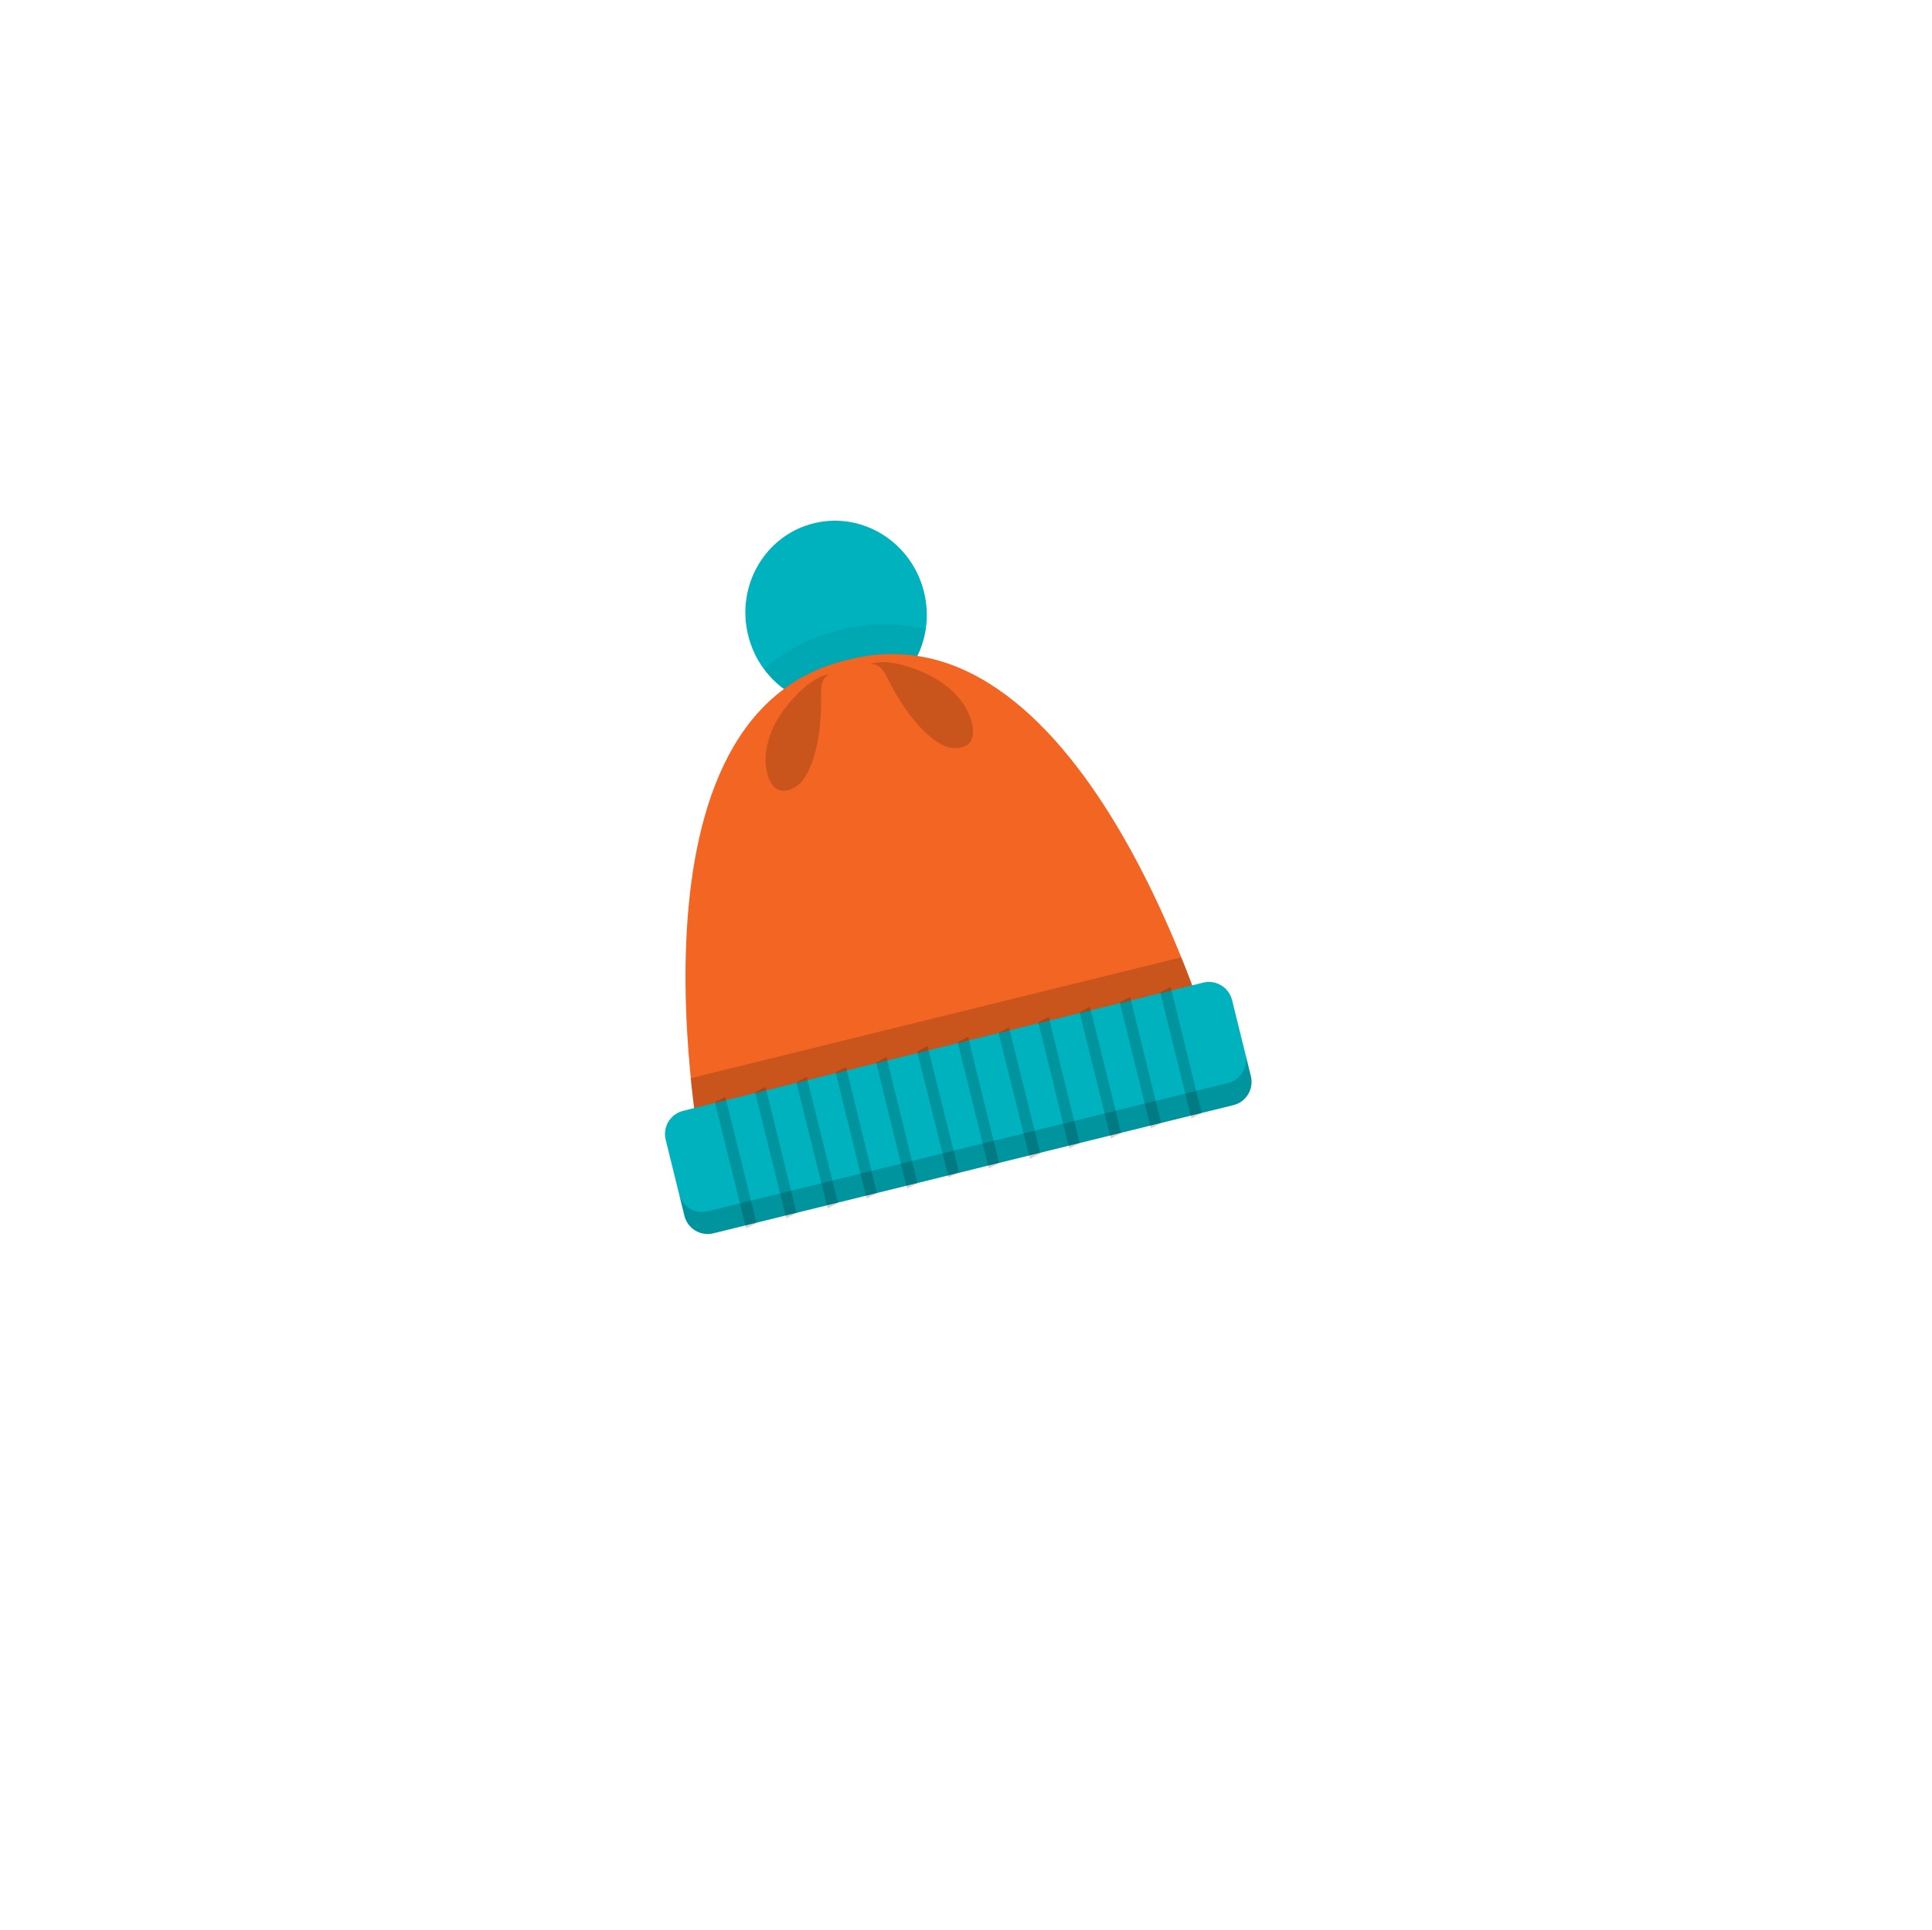 <?xml version="1.0" encoding="utf-8"?>
<!-- Generator: Adobe Illustrator 16.0.0, SVG Export Plug-In . SVG Version: 6.00 Build 0)  -->
<!DOCTYPE svg PUBLIC "-//W3C//DTD SVG 1.1//EN" "http://www.w3.org/Graphics/SVG/1.1/DTD/svg11.dtd">
<svg version="1.1" id="Layer_1" xmlns="http://www.w3.org/2000/svg" xmlns:xlink="http://www.w3.org/1999/xlink" x="0px" y="0px"
	 width="100.08px" height="100px" viewBox="0 0 100.08 100" style="enable-background:new 0 0 100.08 100;" xml:space="preserve">
<style type="text/css">
<![CDATA[
	.st0{opacity:0.06;fill:#010101;}
	.st1{opacity:0.17;}
	.st2{opacity:0.17;clip-path:url(#SVGID_2_);fill:#010101;}
	.st3{fill:#F26522;}
	.st4{opacity:0.17;fill:#010101;}
	.st5{fill:#00B2BE;}
	.st6{fill:#010101;}
]]>
</style>
<g>
	
		<ellipse transform="matrix(0.971 -0.239 0.239 0.971 -6.348 11.295)" class="st5" cx="43.32" cy="31.778" rx="4.691" ry="4.825"/>
	<path class="st0" d="M44.476,36.463c1.874-0.462,3.194-2.022,3.484-3.859c-1.381-0.348-2.858-0.371-4.427,0.036
		c-1.578,0.369-2.873,1.076-3.935,2.027C40.708,36.157,42.602,36.924,44.476,36.463z"/>
	<path class="st3" d="M43.916,34.189c-12.483,2.919-7.368,26.896-7.368,26.896l13.197-3.254l13.197-3.253
		C62.941,54.578,56.325,30.971,43.916,34.189z"/>
	<path class="st4" d="M61.206,49.598l-12.718,3.136L35.77,55.869c0.323,3.082,0.778,5.216,0.778,5.216l13.197-3.254l13.197-3.253
		C62.941,54.578,62.353,52.477,61.206,49.598z"/>
	<path class="st5" d="M63.895,57.259l-26.942,6.643c-0.66,0.164-1.333-0.243-1.496-0.902l-0.974-3.949
		c-0.163-0.661,0.245-1.333,0.905-1.495l26.941-6.643c0.66-0.163,1.333,0.244,1.494,0.905l0.975,3.948
		C64.96,56.423,64.552,57.098,63.895,57.259z"/>
	<g>
		<g class="st1">
			<path class="st6" d="M43.087,34.912c-0.854,0.077-1.676,0.888-2.232,1.544c-0.85,1.007-1.426,2.363-1.11,3.643
				c0.103,0.411,0.373,0.856,0.794,0.874c0.368,0.016,0.79-0.219,1.017-0.509c0.315-0.401,1.037-1.638,0.978-4.527
				c-0.004-0.214,0.004-0.435,0.084-0.634C42.698,35.105,42.874,34.932,43.087,34.912"/>
		</g>
		<g class="st1">
			<path class="st6" d="M44.984,34.444c0.792-0.329,1.897,0.007,2.693,0.329c1.222,0.496,2.362,1.43,2.678,2.709
				c0.102,0.411,0.067,0.932-0.297,1.143c-0.318,0.185-0.801,0.173-1.137,0.021c-0.466-0.208-1.679-0.968-2.971-3.553
				c-0.096-0.193-0.205-0.384-0.369-0.522S45.182,34.362,44.984,34.444"/>
		</g>
	</g>
	<g>
		<defs>
			<path id="SVGID_1_" d="M63.895,57.259l-26.942,6.643c-0.66,0.164-1.333-0.243-1.496-0.902l-0.974-3.949
				c-0.163-0.661,0.245-1.333,0.905-1.495l26.941-6.643c0.66-0.163,1.333,0.244,1.494,0.905l0.975,3.948
				C64.96,56.423,64.552,57.098,63.895,57.259z"/>
		</defs>
		<clipPath id="SVGID_2_">
			<use xlink:href="#SVGID_1_"  style="overflow:visible;"/>
		</clipPath>
		
			<rect x="37.944" y="55.523" transform="matrix(0.971 -0.24 0.24 0.971 -13.472 10.945)" class="st2" width="0.59" height="10.613"/>
		
			<rect x="40.043" y="55.007" transform="matrix(0.971 -0.239 0.239 0.971 -13.247 11.389)" class="st2" width="0.588" height="10.611"/>
		
			<rect x="42.142" y="54.488" transform="matrix(0.971 -0.241 0.241 0.971 -13.139 11.966)" class="st2" width="0.589" height="10.613"/>
		
			<rect x="44.241" y="53.972" transform="matrix(0.971 -0.238 0.238 0.971 -12.85 12.329)" class="st2" width="0.59" height="10.611"/>
		
			<rect x="46.339" y="53.454" transform="matrix(0.971 -0.238 0.238 0.971 -12.666 12.814)" class="st2" width="0.59" height="10.612"/>
		
			<rect x="48.437" y="52.936" transform="matrix(0.97 -0.242 0.242 0.97 -12.626 13.497)" class="st2" width="0.59" height="10.613"/>
		
			<rect x="50.537" y="52.419" transform="matrix(0.971 -0.239 0.239 0.971 -12.324 13.823)" class="st2" width="0.588" height="10.613"/>
		
			<rect x="52.634" y="51.9" transform="matrix(0.971 -0.241 0.241 0.971 -12.226 14.441)" class="st2" width="0.592" height="10.614"/>
		
			<rect x="54.733" y="51.385" transform="matrix(0.971 -0.238 0.238 0.971 -11.922 14.743)" class="st2" width="0.59" height="10.612"/>
		
			<rect x="56.832" y="50.866" transform="matrix(0.971 -0.24 0.24 0.971 -11.804 15.339)" class="st2" width="0.59" height="10.613"/>
		
			<rect x="58.932" y="50.349" transform="matrix(0.971 -0.239 0.239 0.971 -11.586 15.769)" class="st2" width="0.588" height="10.612"/>
		
			<rect x="61.031" y="49.832" transform="matrix(0.971 -0.239 0.239 0.971 -11.402 16.256)" class="st2" width="0.588" height="10.613"/>
	</g>
	<path class="st4" d="M63.612,56.115L36.67,62.758c-0.66,0.162-1.333-0.244-1.497-0.904l0.283,1.146
		c0.163,0.659,0.836,1.066,1.496,0.902l26.942-6.643c0.657-0.161,1.065-0.836,0.902-1.494l-0.282-1.146
		C64.678,55.279,64.271,55.952,63.612,56.115z"/>
</g>
</svg>
